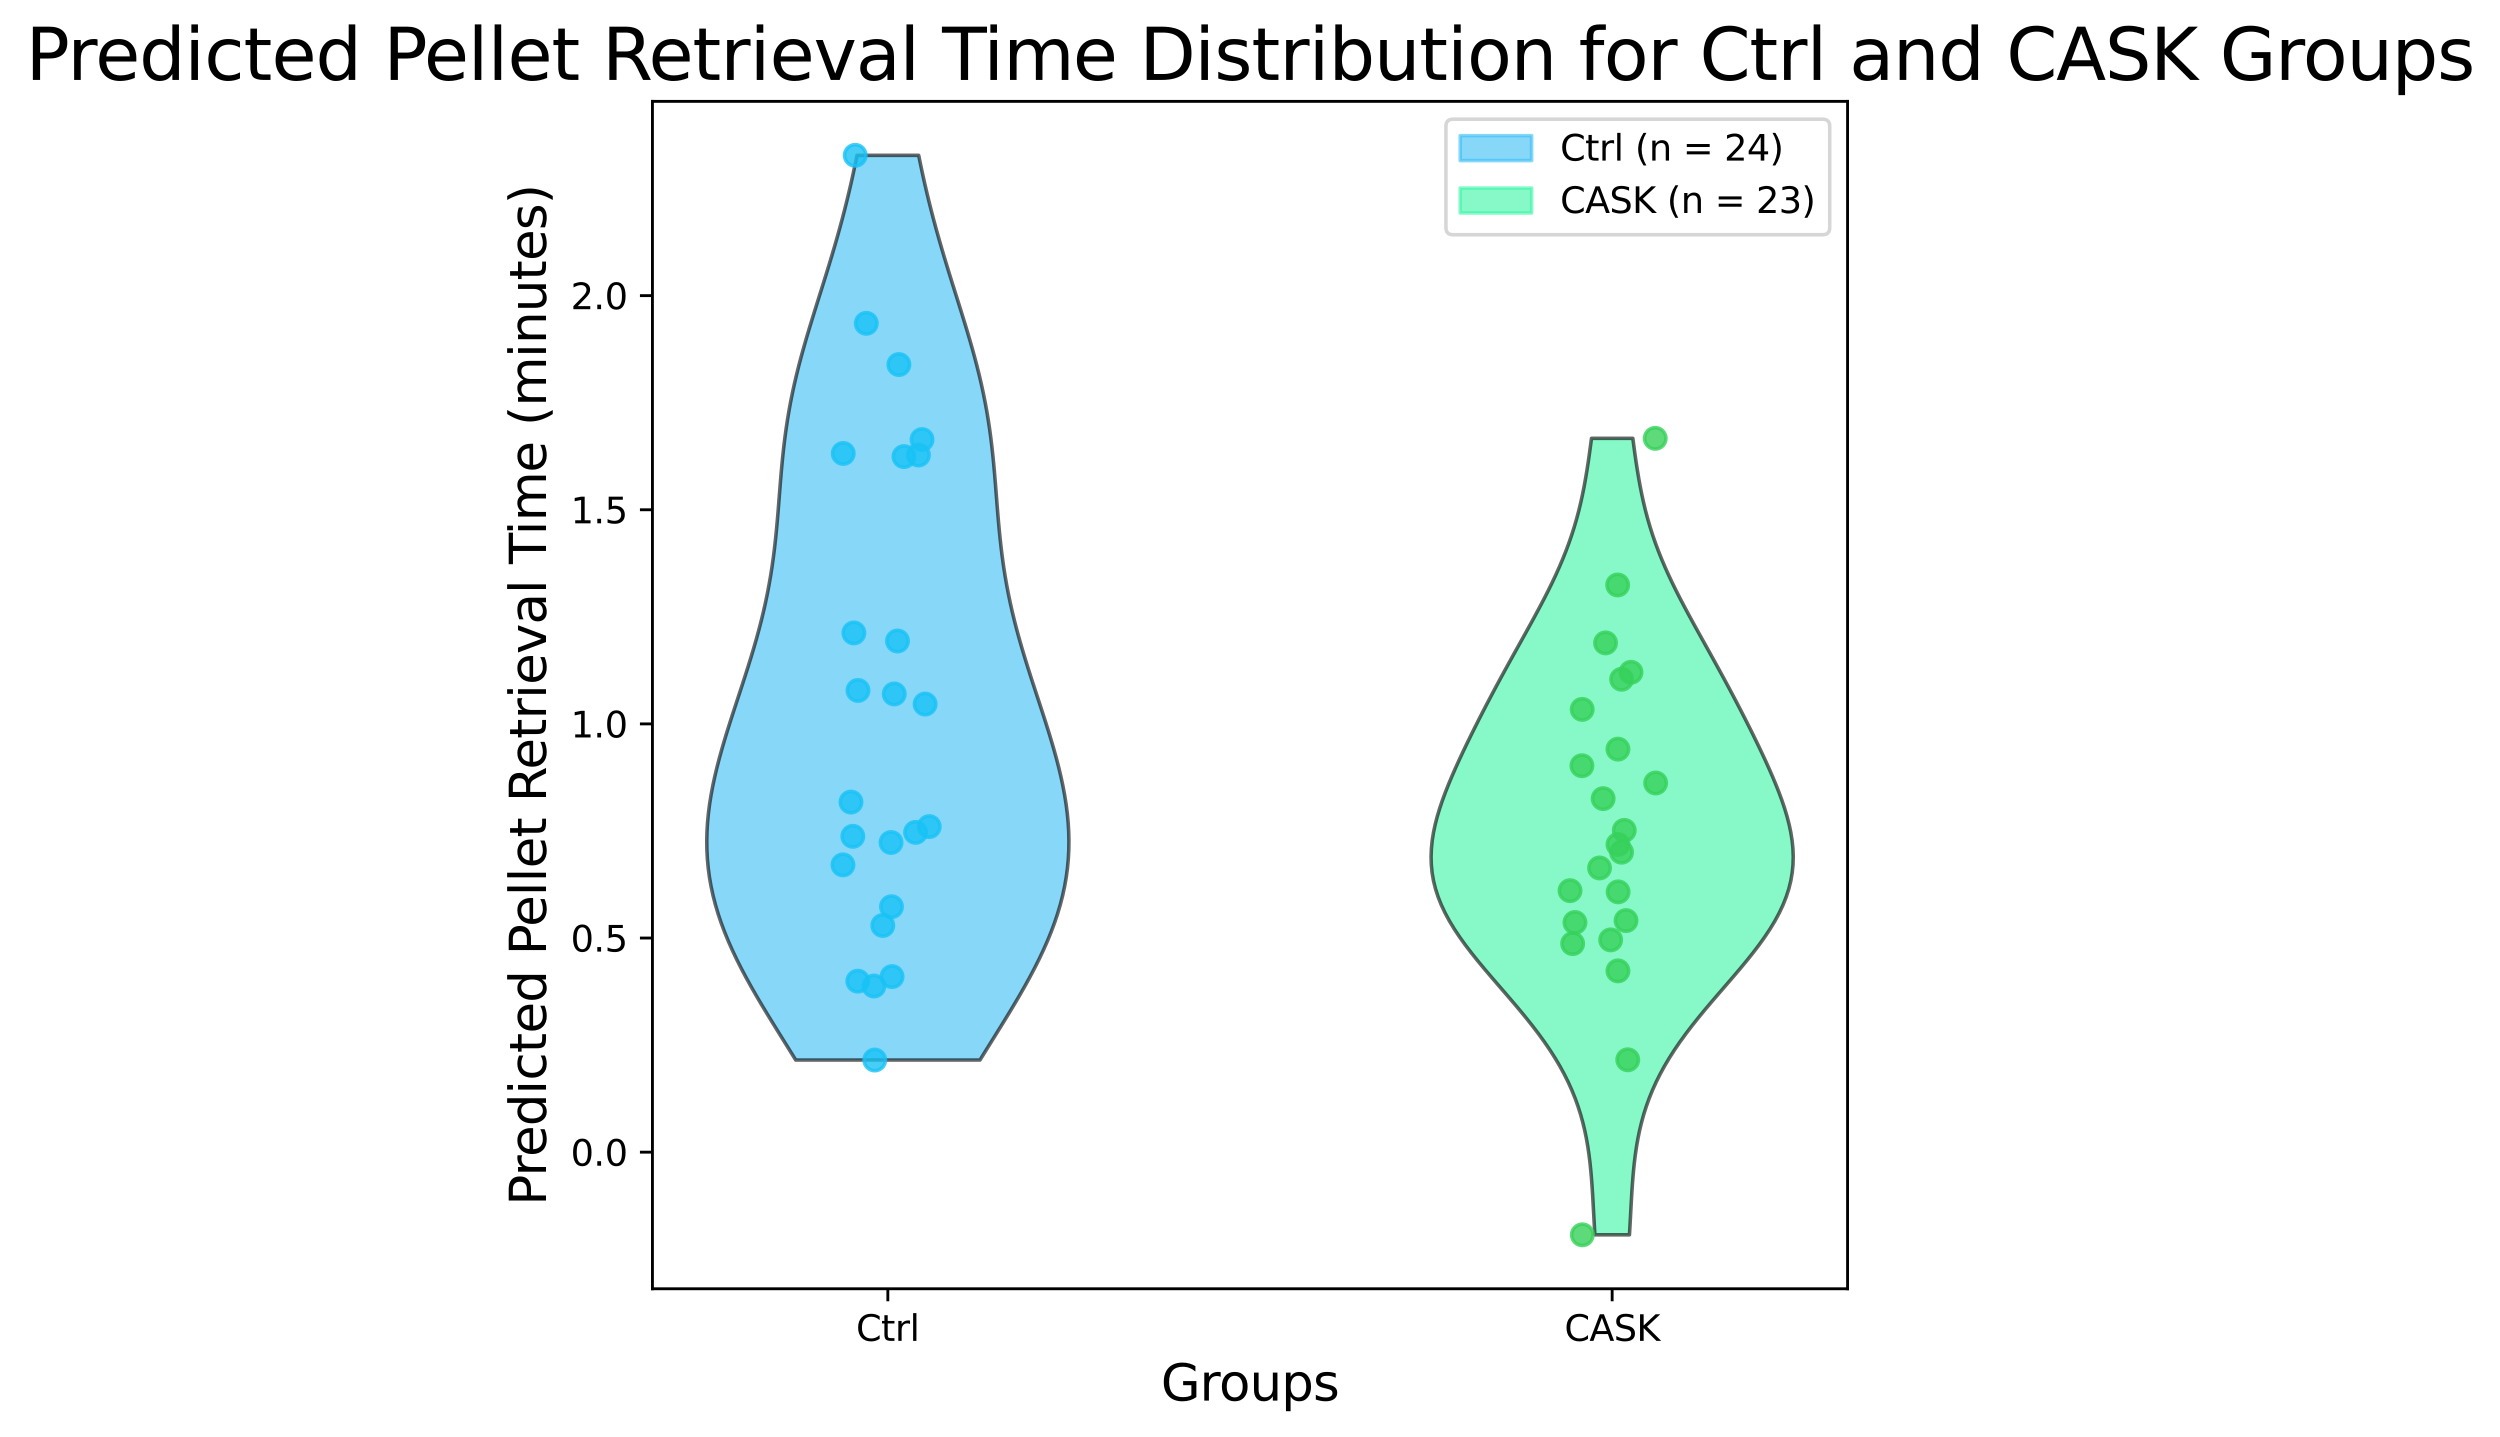 <?xml version="1.0" encoding="utf-8" standalone="no"?>
<!DOCTYPE svg PUBLIC "-//W3C//DTD SVG 1.1//EN"
  "http://www.w3.org/Graphics/SVG/1.1/DTD/svg11.dtd">
<svg xmlns:xlink="http://www.w3.org/1999/xlink" width="700.344pt" height="402.464pt" viewBox="0 0 700.344 402.464" xmlns="http://www.w3.org/2000/svg" version="1.1">
 <defs>
  <style type="text/css">*{stroke-linejoin: round; stroke-linecap: butt}</style>
 </defs>
 <g id="figure_1">
  <g id="patch_1">
   <path d="M 0 402.464 
L 700.344 402.464 
L 700.344 0 
L 0 0 
z
" style="fill: #ffffff"/>
  </g>
  <g id="axes_1">
   <g id="patch_2">
    <path d="M 182.772 361.037 
L 517.572 361.037 
L 517.572 28.397 
L 182.772 28.397 
z
" style="fill: #ffffff"/>
   </g>
   <g id="PolyCollection_1">
    <defs>
     <path id="mc01f20c883" d="M 274.524 -105.507 
L 222.91 -105.507 
L 221.324 -108.067 
L 219.729 -110.627 
L 218.134 -113.187 
L 216.547 -115.747 
L 214.976 -118.307 
L 213.432 -120.867 
L 211.921 -123.427 
L 210.454 -125.987 
L 209.037 -128.547 
L 207.68 -131.107 
L 206.39 -133.667 
L 205.174 -136.227 
L 204.038 -138.787 
L 202.989 -141.347 
L 202.032 -143.907 
L 201.171 -146.467 
L 200.409 -149.027 
L 199.75 -151.587 
L 199.195 -154.147 
L 198.745 -156.707 
L 198.401 -159.267 
L 198.162 -161.827 
L 198.026 -164.387 
L 197.99 -166.947 
L 198.052 -169.507 
L 198.208 -172.067 
L 198.453 -174.627 
L 198.783 -177.187 
L 199.192 -179.747 
L 199.674 -182.307 
L 200.222 -184.867 
L 200.831 -187.427 
L 201.494 -189.987 
L 202.203 -192.547 
L 202.951 -195.107 
L 203.733 -197.667 
L 204.539 -200.227 
L 205.365 -202.787 
L 206.201 -205.347 
L 207.042 -207.907 
L 207.881 -210.467 
L 208.712 -213.027 
L 209.528 -215.587 
L 210.323 -218.147 
L 211.093 -220.707 
L 211.833 -223.267 
L 212.537 -225.827 
L 213.203 -228.387 
L 213.828 -230.947 
L 214.408 -233.507 
L 214.944 -236.067 
L 215.434 -238.627 
L 215.88 -241.187 
L 216.281 -243.747 
L 216.641 -246.307 
L 216.964 -248.867 
L 217.251 -251.427 
L 217.51 -253.987 
L 217.745 -256.547 
L 217.962 -259.107 
L 218.167 -261.667 
L 218.368 -264.227 
L 218.571 -266.787 
L 218.782 -269.347 
L 219.01 -271.907 
L 219.259 -274.467 
L 219.535 -277.027 
L 219.844 -279.587 
L 220.189 -282.147 
L 220.574 -284.707 
L 221.001 -287.267 
L 221.471 -289.827 
L 221.986 -292.387 
L 222.544 -294.947 
L 223.145 -297.507 
L 223.784 -300.067 
L 224.461 -302.627 
L 225.17 -305.187 
L 225.908 -307.747 
L 226.669 -310.307 
L 227.449 -312.867 
L 228.242 -315.427 
L 229.044 -317.987 
L 229.849 -320.547 
L 230.652 -323.107 
L 231.45 -325.667 
L 232.237 -328.227 
L 233.01 -330.787 
L 233.767 -333.347 
L 234.504 -335.907 
L 235.219 -338.467 
L 235.912 -341.027 
L 236.58 -343.587 
L 237.223 -346.147 
L 237.842 -348.707 
L 238.436 -351.267 
L 239.005 -353.827 
L 239.551 -356.387 
L 240.075 -358.947 
L 257.36 -358.947 
L 257.36 -358.947 
L 257.883 -356.387 
L 258.43 -353.827 
L 258.999 -351.267 
L 259.593 -348.707 
L 260.211 -346.147 
L 260.855 -343.587 
L 261.523 -341.027 
L 262.215 -338.467 
L 262.931 -335.907 
L 263.668 -333.347 
L 264.424 -330.787 
L 265.198 -328.227 
L 265.985 -325.667 
L 266.782 -323.107 
L 267.586 -320.547 
L 268.391 -317.987 
L 269.193 -315.427 
L 269.986 -312.867 
L 270.766 -310.307 
L 271.527 -307.747 
L 272.265 -305.187 
L 272.974 -302.627 
L 273.65 -300.067 
L 274.29 -297.507 
L 274.89 -294.947 
L 275.448 -292.387 
L 275.963 -289.827 
L 276.434 -287.267 
L 276.861 -284.707 
L 277.246 -282.147 
L 277.591 -279.587 
L 277.9 -277.027 
L 278.176 -274.467 
L 278.425 -271.907 
L 278.652 -269.347 
L 278.864 -266.787 
L 279.067 -264.227 
L 279.268 -261.667 
L 279.473 -259.107 
L 279.69 -256.547 
L 279.925 -253.987 
L 280.183 -251.427 
L 280.471 -248.867 
L 280.793 -246.307 
L 281.153 -243.747 
L 281.555 -241.187 
L 282 -238.627 
L 282.491 -236.067 
L 283.026 -233.507 
L 283.607 -230.947 
L 284.232 -228.387 
L 284.897 -225.827 
L 285.602 -223.267 
L 286.341 -220.707 
L 287.111 -218.147 
L 287.907 -215.587 
L 288.723 -213.027 
L 289.553 -210.467 
L 290.392 -207.907 
L 291.234 -205.347 
L 292.07 -202.787 
L 292.895 -200.227 
L 293.702 -197.667 
L 294.483 -195.107 
L 295.232 -192.547 
L 295.941 -189.987 
L 296.604 -187.427 
L 297.212 -184.867 
L 297.761 -182.307 
L 298.243 -179.747 
L 298.652 -177.187 
L 298.981 -174.627 
L 299.227 -172.067 
L 299.383 -169.507 
L 299.445 -166.947 
L 299.409 -164.387 
L 299.273 -161.827 
L 299.033 -159.267 
L 298.689 -156.707 
L 298.24 -154.147 
L 297.685 -151.587 
L 297.026 -149.027 
L 296.264 -146.467 
L 295.403 -143.907 
L 294.445 -141.347 
L 293.396 -138.787 
L 292.261 -136.227 
L 291.044 -133.667 
L 289.754 -131.107 
L 288.397 -128.547 
L 286.981 -125.987 
L 285.513 -123.427 
L 284.003 -120.867 
L 282.458 -118.307 
L 280.888 -115.747 
L 279.301 -113.187 
L 277.706 -110.627 
L 276.111 -108.067 
L 274.524 -105.507 
z
" style="stroke: #000000; stroke-opacity: 0.6"/>
    </defs>
    <g clip-path="url(#p61cb5ca93b)">
     <use xlink:href="#mc01f20c883" x="0" y="402.464" style="fill: #38bcf5; fill-opacity: 0.6; stroke: #000000; stroke-opacity: 0.6"/>
    </g>
   </g>
   <g id="PolyCollection_2">
    <defs>
     <path id="m3a8eb87268" d="M 456.468 -56.547 
L 446.784 -56.547 
L 446.651 -58.801 
L 446.525 -61.055 
L 446.402 -63.309 
L 446.278 -65.562 
L 446.146 -67.816 
L 446 -70.07 
L 445.833 -72.324 
L 445.636 -74.577 
L 445.402 -76.831 
L 445.122 -79.085 
L 444.788 -81.338 
L 444.392 -83.592 
L 443.925 -85.846 
L 443.382 -88.1 
L 442.754 -90.353 
L 442.035 -92.607 
L 441.22 -94.861 
L 440.304 -97.114 
L 439.284 -99.368 
L 438.158 -101.622 
L 436.924 -103.876 
L 435.584 -106.129 
L 434.14 -108.383 
L 432.596 -110.637 
L 430.959 -112.891 
L 429.237 -115.144 
L 427.441 -117.398 
L 425.584 -119.652 
L 423.679 -121.905 
L 421.743 -124.159 
L 419.794 -126.413 
L 417.851 -128.667 
L 415.933 -130.92 
L 414.06 -133.174 
L 412.253 -135.428 
L 410.53 -137.681 
L 408.91 -139.935 
L 407.41 -142.189 
L 406.045 -144.443 
L 404.826 -146.696 
L 403.765 -148.95 
L 402.867 -151.204 
L 402.138 -153.457 
L 401.579 -155.711 
L 401.189 -157.965 
L 400.965 -160.219 
L 400.899 -162.472 
L 400.985 -164.726 
L 401.212 -166.98 
L 401.57 -169.234 
L 402.046 -171.487 
L 402.63 -173.741 
L 403.308 -175.995 
L 404.068 -178.248 
L 404.9 -180.502 
L 405.792 -182.756 
L 406.735 -185.01 
L 407.721 -187.263 
L 408.743 -189.517 
L 409.795 -191.771 
L 410.872 -194.024 
L 411.971 -196.278 
L 413.089 -198.532 
L 414.225 -200.786 
L 415.377 -203.039 
L 416.546 -205.293 
L 417.73 -207.547 
L 418.929 -209.8 
L 420.143 -212.054 
L 421.369 -214.308 
L 422.607 -216.562 
L 423.854 -218.815 
L 425.107 -221.069 
L 426.362 -223.323 
L 427.614 -225.577 
L 428.857 -227.83 
L 430.087 -230.084 
L 431.296 -232.338 
L 432.479 -234.591 
L 433.628 -236.845 
L 434.737 -239.099 
L 435.802 -241.353 
L 436.816 -243.606 
L 437.775 -245.86 
L 438.676 -248.114 
L 439.517 -250.367 
L 440.296 -252.621 
L 441.013 -254.875 
L 441.671 -257.129 
L 442.27 -259.382 
L 442.816 -261.636 
L 443.311 -263.89 
L 443.762 -266.144 
L 444.173 -268.397 
L 444.55 -270.651 
L 444.9 -272.905 
L 445.227 -275.158 
L 445.538 -277.412 
L 445.837 -279.666 
L 457.416 -279.666 
L 457.416 -279.666 
L 457.715 -277.412 
L 458.025 -275.158 
L 458.353 -272.905 
L 458.703 -270.651 
L 459.08 -268.397 
L 459.491 -266.144 
L 459.942 -263.89 
L 460.437 -261.636 
L 460.983 -259.382 
L 461.582 -257.129 
L 462.24 -254.875 
L 462.957 -252.621 
L 463.736 -250.367 
L 464.577 -248.114 
L 465.478 -245.86 
L 466.437 -243.606 
L 467.451 -241.353 
L 468.515 -239.099 
L 469.625 -236.845 
L 470.774 -234.591 
L 471.957 -232.338 
L 473.166 -230.084 
L 474.396 -227.83 
L 475.639 -225.577 
L 476.891 -223.323 
L 478.146 -221.069 
L 479.398 -218.815 
L 480.645 -216.562 
L 481.883 -214.308 
L 483.11 -212.054 
L 484.324 -209.8 
L 485.523 -207.547 
L 486.707 -205.293 
L 487.876 -203.039 
L 489.028 -200.786 
L 490.164 -198.532 
L 491.282 -196.278 
L 492.381 -194.024 
L 493.458 -191.771 
L 494.51 -189.517 
L 495.531 -187.263 
L 496.517 -185.01 
L 497.461 -182.756 
L 498.353 -180.502 
L 499.185 -178.248 
L 499.945 -175.995 
L 500.623 -173.741 
L 501.206 -171.487 
L 501.683 -169.234 
L 502.041 -166.98 
L 502.268 -164.726 
L 502.354 -162.472 
L 502.288 -160.219 
L 502.063 -157.965 
L 501.674 -155.711 
L 501.115 -153.457 
L 500.386 -151.204 
L 499.488 -148.95 
L 498.427 -146.696 
L 497.208 -144.443 
L 495.843 -142.189 
L 494.342 -139.935 
L 492.723 -137.681 
L 491 -135.428 
L 489.193 -133.174 
L 487.32 -130.92 
L 485.402 -128.667 
L 483.459 -126.413 
L 481.51 -124.159 
L 479.574 -121.905 
L 477.669 -119.652 
L 475.812 -117.398 
L 474.016 -115.144 
L 472.294 -112.891 
L 470.657 -110.637 
L 469.113 -108.383 
L 467.669 -106.129 
L 466.329 -103.876 
L 465.095 -101.622 
L 463.969 -99.368 
L 462.949 -97.114 
L 462.033 -94.861 
L 461.218 -92.607 
L 460.499 -90.353 
L 459.871 -88.1 
L 459.327 -85.846 
L 458.861 -83.592 
L 458.465 -81.338 
L 458.131 -79.085 
L 457.851 -76.831 
L 457.617 -74.577 
L 457.42 -72.324 
L 457.252 -70.07 
L 457.106 -67.816 
L 456.975 -65.562 
L 456.851 -63.309 
L 456.728 -61.055 
L 456.602 -58.801 
L 456.468 -56.547 
z
" style="stroke: #000000; stroke-opacity: 0.6"/>
    </defs>
    <g clip-path="url(#p61cb5ca93b)">
     <use xlink:href="#m3a8eb87268" x="0" y="402.464" style="fill: #38f5a6; fill-opacity: 0.6; stroke: #000000; stroke-opacity: 0.6"/>
    </g>
   </g>
   <g id="matplotlib.axis_1">
    <g id="xtick_1">
     <g id="line2d_1">
      <defs>
       <path id="mb6f0b334b6" d="M 0 0 
L 0 3.5 
" style="stroke: #000000; stroke-width: 0.8"/>
      </defs>
      <g>
       <use xlink:href="#mb6f0b334b6" x="248.717" y="361.037" style="stroke: #000000; stroke-width: 0.8"/>
      </g>
     </g>
     <g id="text_1">
      <!-- Ctrl -->
      <g transform="translate(239.821 375.635) scale(0.1 -0.1)">
       <defs>
        <path id="DejaVuSans-43" d="M 4122 4306 
L 4122 3641 
Q 3803 3938 3442 4084 
Q 3081 4231 2675 4231 
Q 1875 4231 1450 3742 
Q 1025 3253 1025 2328 
Q 1025 1406 1450 917 
Q 1875 428 2675 428 
Q 3081 428 3442 575 
Q 3803 722 4122 1019 
L 4122 359 
Q 3791 134 3420 21 
Q 3050 -91 2638 -91 
Q 1578 -91 968 557 
Q 359 1206 359 2328 
Q 359 3453 968 4101 
Q 1578 4750 2638 4750 
Q 3056 4750 3426 4639 
Q 3797 4528 4122 4306 
z
" transform="scale(0.016)"/>
        <path id="DejaVuSans-74" d="M 1172 4494 
L 1172 3500 
L 2356 3500 
L 2356 3053 
L 1172 3053 
L 1172 1153 
Q 1172 725 1289 603 
Q 1406 481 1766 481 
L 2356 481 
L 2356 0 
L 1766 0 
Q 1100 0 847 248 
Q 594 497 594 1153 
L 594 3053 
L 172 3053 
L 172 3500 
L 594 3500 
L 594 4494 
L 1172 4494 
z
" transform="scale(0.016)"/>
        <path id="DejaVuSans-72" d="M 2631 2963 
Q 2534 3019 2420 3045 
Q 2306 3072 2169 3072 
Q 1681 3072 1420 2755 
Q 1159 2438 1159 1844 
L 1159 0 
L 581 0 
L 581 3500 
L 1159 3500 
L 1159 2956 
Q 1341 3275 1631 3429 
Q 1922 3584 2338 3584 
Q 2397 3584 2469 3576 
Q 2541 3569 2628 3553 
L 2631 2963 
z
" transform="scale(0.016)"/>
        <path id="DejaVuSans-6c" d="M 603 4863 
L 1178 4863 
L 1178 0 
L 603 0 
L 603 4863 
z
" transform="scale(0.016)"/>
       </defs>
       <use xlink:href="#DejaVuSans-43"/>
       <use xlink:href="#DejaVuSans-74" x="69.824"/>
       <use xlink:href="#DejaVuSans-72" x="109.033"/>
       <use xlink:href="#DejaVuSans-6c" x="150.146"/>
      </g>
     </g>
    </g>
    <g id="xtick_2">
     <g id="line2d_2">
      <g>
       <use xlink:href="#mb6f0b334b6" x="451.626" y="361.037" style="stroke: #000000; stroke-width: 0.8"/>
      </g>
     </g>
     <g id="text_2">
      <!-- CASK -->
      <g transform="translate(438.262 375.635) scale(0.1 -0.1)">
       <defs>
        <path id="DejaVuSans-41" d="M 2188 4044 
L 1331 1722 
L 3047 1722 
L 2188 4044 
z
M 1831 4666 
L 2547 4666 
L 4325 0 
L 3669 0 
L 3244 1197 
L 1141 1197 
L 716 0 
L 50 0 
L 1831 4666 
z
" transform="scale(0.016)"/>
        <path id="DejaVuSans-53" d="M 3425 4513 
L 3425 3897 
Q 3066 4069 2747 4153 
Q 2428 4238 2131 4238 
Q 1616 4238 1336 4038 
Q 1056 3838 1056 3469 
Q 1056 3159 1242 3001 
Q 1428 2844 1947 2747 
L 2328 2669 
Q 3034 2534 3370 2195 
Q 3706 1856 3706 1288 
Q 3706 609 3251 259 
Q 2797 -91 1919 -91 
Q 1588 -91 1214 -16 
Q 841 59 441 206 
L 441 856 
Q 825 641 1194 531 
Q 1563 422 1919 422 
Q 2459 422 2753 634 
Q 3047 847 3047 1241 
Q 3047 1584 2836 1778 
Q 2625 1972 2144 2069 
L 1759 2144 
Q 1053 2284 737 2584 
Q 422 2884 422 3419 
Q 422 4038 858 4394 
Q 1294 4750 2059 4750 
Q 2388 4750 2728 4690 
Q 3069 4631 3425 4513 
z
" transform="scale(0.016)"/>
        <path id="DejaVuSans-4b" d="M 628 4666 
L 1259 4666 
L 1259 2694 
L 3353 4666 
L 4166 4666 
L 1850 2491 
L 4331 0 
L 3500 0 
L 1259 2247 
L 1259 0 
L 628 0 
L 628 4666 
z
" transform="scale(0.016)"/>
       </defs>
       <use xlink:href="#DejaVuSans-43"/>
       <use xlink:href="#DejaVuSans-41" x="69.824"/>
       <use xlink:href="#DejaVuSans-53" x="138.232"/>
       <use xlink:href="#DejaVuSans-4b" x="201.709"/>
      </g>
     </g>
    </g>
    <g id="text_3">
     <!-- Groups -->
     <g transform="translate(325.218 392.353) scale(0.14 -0.14)">
      <defs>
       <path id="DejaVuSans-47" d="M 3809 666 
L 3809 1919 
L 2778 1919 
L 2778 2438 
L 4434 2438 
L 4434 434 
Q 4069 175 3628 42 
Q 3188 -91 2688 -91 
Q 1594 -91 976 548 
Q 359 1188 359 2328 
Q 359 3472 976 4111 
Q 1594 4750 2688 4750 
Q 3144 4750 3555 4637 
Q 3966 4525 4313 4306 
L 4313 3634 
Q 3963 3931 3569 4081 
Q 3175 4231 2741 4231 
Q 1884 4231 1454 3753 
Q 1025 3275 1025 2328 
Q 1025 1384 1454 906 
Q 1884 428 2741 428 
Q 3075 428 3337 486 
Q 3600 544 3809 666 
z
" transform="scale(0.016)"/>
       <path id="DejaVuSans-6f" d="M 1959 3097 
Q 1497 3097 1228 2736 
Q 959 2375 959 1747 
Q 959 1119 1226 758 
Q 1494 397 1959 397 
Q 2419 397 2687 759 
Q 2956 1122 2956 1747 
Q 2956 2369 2687 2733 
Q 2419 3097 1959 3097 
z
M 1959 3584 
Q 2709 3584 3137 3096 
Q 3566 2609 3566 1747 
Q 3566 888 3137 398 
Q 2709 -91 1959 -91 
Q 1206 -91 779 398 
Q 353 888 353 1747 
Q 353 2609 779 3096 
Q 1206 3584 1959 3584 
z
" transform="scale(0.016)"/>
       <path id="DejaVuSans-75" d="M 544 1381 
L 544 3500 
L 1119 3500 
L 1119 1403 
Q 1119 906 1312 657 
Q 1506 409 1894 409 
Q 2359 409 2629 706 
Q 2900 1003 2900 1516 
L 2900 3500 
L 3475 3500 
L 3475 0 
L 2900 0 
L 2900 538 
Q 2691 219 2414 64 
Q 2138 -91 1772 -91 
Q 1169 -91 856 284 
Q 544 659 544 1381 
z
M 1991 3584 
L 1991 3584 
z
" transform="scale(0.016)"/>
       <path id="DejaVuSans-70" d="M 1159 525 
L 1159 -1331 
L 581 -1331 
L 581 3500 
L 1159 3500 
L 1159 2969 
Q 1341 3281 1617 3432 
Q 1894 3584 2278 3584 
Q 2916 3584 3314 3078 
Q 3713 2572 3713 1747 
Q 3713 922 3314 415 
Q 2916 -91 2278 -91 
Q 1894 -91 1617 61 
Q 1341 213 1159 525 
z
M 3116 1747 
Q 3116 2381 2855 2742 
Q 2594 3103 2138 3103 
Q 1681 3103 1420 2742 
Q 1159 2381 1159 1747 
Q 1159 1113 1420 752 
Q 1681 391 2138 391 
Q 2594 391 2855 752 
Q 3116 1113 3116 1747 
z
" transform="scale(0.016)"/>
       <path id="DejaVuSans-73" d="M 2834 3397 
L 2834 2853 
Q 2591 2978 2328 3040 
Q 2066 3103 1784 3103 
Q 1356 3103 1142 2972 
Q 928 2841 928 2578 
Q 928 2378 1081 2264 
Q 1234 2150 1697 2047 
L 1894 2003 
Q 2506 1872 2764 1633 
Q 3022 1394 3022 966 
Q 3022 478 2636 193 
Q 2250 -91 1575 -91 
Q 1294 -91 989 -36 
Q 684 19 347 128 
L 347 722 
Q 666 556 975 473 
Q 1284 391 1588 391 
Q 1994 391 2212 530 
Q 2431 669 2431 922 
Q 2431 1156 2273 1281 
Q 2116 1406 1581 1522 
L 1381 1569 
Q 847 1681 609 1914 
Q 372 2147 372 2553 
Q 372 3047 722 3315 
Q 1072 3584 1716 3584 
Q 2034 3584 2315 3537 
Q 2597 3491 2834 3397 
z
" transform="scale(0.016)"/>
      </defs>
      <use xlink:href="#DejaVuSans-47"/>
      <use xlink:href="#DejaVuSans-72" x="77.49"/>
      <use xlink:href="#DejaVuSans-6f" x="116.354"/>
      <use xlink:href="#DejaVuSans-75" x="177.535"/>
      <use xlink:href="#DejaVuSans-70" x="240.914"/>
      <use xlink:href="#DejaVuSans-73" x="304.391"/>
     </g>
    </g>
   </g>
   <g id="matplotlib.axis_2">
    <g id="ytick_1">
     <g id="line2d_3">
      <defs>
       <path id="mf8064df618" d="M 0 0 
L -3.5 0 
" style="stroke: #000000; stroke-width: 0.8"/>
      </defs>
      <g>
       <use xlink:href="#mf8064df618" x="182.772" y="322.766" style="stroke: #000000; stroke-width: 0.8"/>
      </g>
     </g>
     <g id="text_4">
      <!-- 0.0 -->
      <g transform="translate(159.869 326.565) scale(0.1 -0.1)">
       <defs>
        <path id="DejaVuSans-30" d="M 2034 4250 
Q 1547 4250 1301 3770 
Q 1056 3291 1056 2328 
Q 1056 1369 1301 889 
Q 1547 409 2034 409 
Q 2525 409 2770 889 
Q 3016 1369 3016 2328 
Q 3016 3291 2770 3770 
Q 2525 4250 2034 4250 
z
M 2034 4750 
Q 2819 4750 3233 4129 
Q 3647 3509 3647 2328 
Q 3647 1150 3233 529 
Q 2819 -91 2034 -91 
Q 1250 -91 836 529 
Q 422 1150 422 2328 
Q 422 3509 836 4129 
Q 1250 4750 2034 4750 
z
" transform="scale(0.016)"/>
        <path id="DejaVuSans-2e" d="M 684 794 
L 1344 794 
L 1344 0 
L 684 0 
L 684 794 
z
" transform="scale(0.016)"/>
       </defs>
       <use xlink:href="#DejaVuSans-30"/>
       <use xlink:href="#DejaVuSans-2e" x="63.623"/>
       <use xlink:href="#DejaVuSans-30" x="95.41"/>
      </g>
     </g>
    </g>
    <g id="ytick_2">
     <g id="line2d_4">
      <g>
       <use xlink:href="#mf8064df618" x="182.772" y="262.778" style="stroke: #000000; stroke-width: 0.8"/>
      </g>
     </g>
     <g id="text_5">
      <!-- 0.5 -->
      <g transform="translate(159.869 266.577) scale(0.1 -0.1)">
       <defs>
        <path id="DejaVuSans-35" d="M 691 4666 
L 3169 4666 
L 3169 4134 
L 1269 4134 
L 1269 2991 
Q 1406 3038 1543 3061 
Q 1681 3084 1819 3084 
Q 2600 3084 3056 2656 
Q 3513 2228 3513 1497 
Q 3513 744 3044 326 
Q 2575 -91 1722 -91 
Q 1428 -91 1123 -41 
Q 819 9 494 109 
L 494 744 
Q 775 591 1075 516 
Q 1375 441 1709 441 
Q 2250 441 2565 725 
Q 2881 1009 2881 1497 
Q 2881 1984 2565 2268 
Q 2250 2553 1709 2553 
Q 1456 2553 1204 2497 
Q 953 2441 691 2322 
L 691 4666 
z
" transform="scale(0.016)"/>
       </defs>
       <use xlink:href="#DejaVuSans-30"/>
       <use xlink:href="#DejaVuSans-2e" x="63.623"/>
       <use xlink:href="#DejaVuSans-35" x="95.41"/>
      </g>
     </g>
    </g>
    <g id="ytick_3">
     <g id="line2d_5">
      <g>
       <use xlink:href="#mf8064df618" x="182.772" y="202.79" style="stroke: #000000; stroke-width: 0.8"/>
      </g>
     </g>
     <g id="text_6">
      <!-- 1.0 -->
      <g transform="translate(159.869 206.589) scale(0.1 -0.1)">
       <defs>
        <path id="DejaVuSans-31" d="M 794 531 
L 1825 531 
L 1825 4091 
L 703 3866 
L 703 4441 
L 1819 4666 
L 2450 4666 
L 2450 531 
L 3481 531 
L 3481 0 
L 794 0 
L 794 531 
z
" transform="scale(0.016)"/>
       </defs>
       <use xlink:href="#DejaVuSans-31"/>
       <use xlink:href="#DejaVuSans-2e" x="63.623"/>
       <use xlink:href="#DejaVuSans-30" x="95.41"/>
      </g>
     </g>
    </g>
    <g id="ytick_4">
     <g id="line2d_6">
      <g>
       <use xlink:href="#mf8064df618" x="182.772" y="142.801" style="stroke: #000000; stroke-width: 0.8"/>
      </g>
     </g>
     <g id="text_7">
      <!-- 1.5 -->
      <g transform="translate(159.869 146.601) scale(0.1 -0.1)">
       <use xlink:href="#DejaVuSans-31"/>
       <use xlink:href="#DejaVuSans-2e" x="63.623"/>
       <use xlink:href="#DejaVuSans-35" x="95.41"/>
      </g>
     </g>
    </g>
    <g id="ytick_5">
     <g id="line2d_7">
      <g>
       <use xlink:href="#mf8064df618" x="182.772" y="82.813" style="stroke: #000000; stroke-width: 0.8"/>
      </g>
     </g>
     <g id="text_8">
      <!-- 2.0 -->
      <g transform="translate(159.869 86.612) scale(0.1 -0.1)">
       <defs>
        <path id="DejaVuSans-32" d="M 1228 531 
L 3431 531 
L 3431 0 
L 469 0 
L 469 531 
Q 828 903 1448 1529 
Q 2069 2156 2228 2338 
Q 2531 2678 2651 2914 
Q 2772 3150 2772 3378 
Q 2772 3750 2511 3984 
Q 2250 4219 1831 4219 
Q 1534 4219 1204 4116 
Q 875 4013 500 3803 
L 500 4441 
Q 881 4594 1212 4672 
Q 1544 4750 1819 4750 
Q 2544 4750 2975 4387 
Q 3406 4025 3406 3419 
Q 3406 3131 3298 2873 
Q 3191 2616 2906 2266 
Q 2828 2175 2409 1742 
Q 1991 1309 1228 531 
z
" transform="scale(0.016)"/>
       </defs>
       <use xlink:href="#DejaVuSans-32"/>
       <use xlink:href="#DejaVuSans-2e" x="63.623"/>
       <use xlink:href="#DejaVuSans-30" x="95.41"/>
      </g>
     </g>
    </g>
    <g id="text_9">
     <!-- Predicted Pellet Retrieval Time (minutes) -->
     <g transform="translate(152.957 337.719) rotate(-90) scale(0.14 -0.14)">
      <defs>
       <path id="DejaVuSans-50" d="M 1259 4147 
L 1259 2394 
L 2053 2394 
Q 2494 2394 2734 2622 
Q 2975 2850 2975 3272 
Q 2975 3691 2734 3919 
Q 2494 4147 2053 4147 
L 1259 4147 
z
M 628 4666 
L 2053 4666 
Q 2838 4666 3239 4311 
Q 3641 3956 3641 3272 
Q 3641 2581 3239 2228 
Q 2838 1875 2053 1875 
L 1259 1875 
L 1259 0 
L 628 0 
L 628 4666 
z
" transform="scale(0.016)"/>
       <path id="DejaVuSans-65" d="M 3597 1894 
L 3597 1613 
L 953 1613 
Q 991 1019 1311 708 
Q 1631 397 2203 397 
Q 2534 397 2845 478 
Q 3156 559 3463 722 
L 3463 178 
Q 3153 47 2828 -22 
Q 2503 -91 2169 -91 
Q 1331 -91 842 396 
Q 353 884 353 1716 
Q 353 2575 817 3079 
Q 1281 3584 2069 3584 
Q 2775 3584 3186 3129 
Q 3597 2675 3597 1894 
z
M 3022 2063 
Q 3016 2534 2758 2815 
Q 2500 3097 2075 3097 
Q 1594 3097 1305 2825 
Q 1016 2553 972 2059 
L 3022 2063 
z
" transform="scale(0.016)"/>
       <path id="DejaVuSans-64" d="M 2906 2969 
L 2906 4863 
L 3481 4863 
L 3481 0 
L 2906 0 
L 2906 525 
Q 2725 213 2448 61 
Q 2172 -91 1784 -91 
Q 1150 -91 751 415 
Q 353 922 353 1747 
Q 353 2572 751 3078 
Q 1150 3584 1784 3584 
Q 2172 3584 2448 3432 
Q 2725 3281 2906 2969 
z
M 947 1747 
Q 947 1113 1208 752 
Q 1469 391 1925 391 
Q 2381 391 2643 752 
Q 2906 1113 2906 1747 
Q 2906 2381 2643 2742 
Q 2381 3103 1925 3103 
Q 1469 3103 1208 2742 
Q 947 2381 947 1747 
z
" transform="scale(0.016)"/>
       <path id="DejaVuSans-69" d="M 603 3500 
L 1178 3500 
L 1178 0 
L 603 0 
L 603 3500 
z
M 603 4863 
L 1178 4863 
L 1178 4134 
L 603 4134 
L 603 4863 
z
" transform="scale(0.016)"/>
       <path id="DejaVuSans-63" d="M 3122 3366 
L 3122 2828 
Q 2878 2963 2633 3030 
Q 2388 3097 2138 3097 
Q 1578 3097 1268 2742 
Q 959 2388 959 1747 
Q 959 1106 1268 751 
Q 1578 397 2138 397 
Q 2388 397 2633 464 
Q 2878 531 3122 666 
L 3122 134 
Q 2881 22 2623 -34 
Q 2366 -91 2075 -91 
Q 1284 -91 818 406 
Q 353 903 353 1747 
Q 353 2603 823 3093 
Q 1294 3584 2113 3584 
Q 2378 3584 2631 3529 
Q 2884 3475 3122 3366 
z
" transform="scale(0.016)"/>
       <path id="DejaVuSans-20" transform="scale(0.016)"/>
       <path id="DejaVuSans-52" d="M 2841 2188 
Q 3044 2119 3236 1894 
Q 3428 1669 3622 1275 
L 4263 0 
L 3584 0 
L 2988 1197 
Q 2756 1666 2539 1819 
Q 2322 1972 1947 1972 
L 1259 1972 
L 1259 0 
L 628 0 
L 628 4666 
L 2053 4666 
Q 2853 4666 3247 4331 
Q 3641 3997 3641 3322 
Q 3641 2881 3436 2590 
Q 3231 2300 2841 2188 
z
M 1259 4147 
L 1259 2491 
L 2053 2491 
Q 2509 2491 2742 2702 
Q 2975 2913 2975 3322 
Q 2975 3731 2742 3939 
Q 2509 4147 2053 4147 
L 1259 4147 
z
" transform="scale(0.016)"/>
       <path id="DejaVuSans-76" d="M 191 3500 
L 800 3500 
L 1894 563 
L 2988 3500 
L 3597 3500 
L 2284 0 
L 1503 0 
L 191 3500 
z
" transform="scale(0.016)"/>
       <path id="DejaVuSans-61" d="M 2194 1759 
Q 1497 1759 1228 1600 
Q 959 1441 959 1056 
Q 959 750 1161 570 
Q 1363 391 1709 391 
Q 2188 391 2477 730 
Q 2766 1069 2766 1631 
L 2766 1759 
L 2194 1759 
z
M 3341 1997 
L 3341 0 
L 2766 0 
L 2766 531 
Q 2569 213 2275 61 
Q 1981 -91 1556 -91 
Q 1019 -91 701 211 
Q 384 513 384 1019 
Q 384 1609 779 1909 
Q 1175 2209 1959 2209 
L 2766 2209 
L 2766 2266 
Q 2766 2663 2505 2880 
Q 2244 3097 1772 3097 
Q 1472 3097 1187 3025 
Q 903 2953 641 2809 
L 641 3341 
Q 956 3463 1253 3523 
Q 1550 3584 1831 3584 
Q 2591 3584 2966 3190 
Q 3341 2797 3341 1997 
z
" transform="scale(0.016)"/>
       <path id="DejaVuSans-54" d="M -19 4666 
L 3928 4666 
L 3928 4134 
L 2272 4134 
L 2272 0 
L 1638 0 
L 1638 4134 
L -19 4134 
L -19 4666 
z
" transform="scale(0.016)"/>
       <path id="DejaVuSans-6d" d="M 3328 2828 
Q 3544 3216 3844 3400 
Q 4144 3584 4550 3584 
Q 5097 3584 5394 3201 
Q 5691 2819 5691 2113 
L 5691 0 
L 5113 0 
L 5113 2094 
Q 5113 2597 4934 2840 
Q 4756 3084 4391 3084 
Q 3944 3084 3684 2787 
Q 3425 2491 3425 1978 
L 3425 0 
L 2847 0 
L 2847 2094 
Q 2847 2600 2669 2842 
Q 2491 3084 2119 3084 
Q 1678 3084 1418 2786 
Q 1159 2488 1159 1978 
L 1159 0 
L 581 0 
L 581 3500 
L 1159 3500 
L 1159 2956 
Q 1356 3278 1631 3431 
Q 1906 3584 2284 3584 
Q 2666 3584 2933 3390 
Q 3200 3197 3328 2828 
z
" transform="scale(0.016)"/>
       <path id="DejaVuSans-28" d="M 1984 4856 
Q 1566 4138 1362 3434 
Q 1159 2731 1159 2009 
Q 1159 1288 1364 580 
Q 1569 -128 1984 -844 
L 1484 -844 
Q 1016 -109 783 600 
Q 550 1309 550 2009 
Q 550 2706 781 3412 
Q 1013 4119 1484 4856 
L 1984 4856 
z
" transform="scale(0.016)"/>
       <path id="DejaVuSans-6e" d="M 3513 2113 
L 3513 0 
L 2938 0 
L 2938 2094 
Q 2938 2591 2744 2837 
Q 2550 3084 2163 3084 
Q 1697 3084 1428 2787 
Q 1159 2491 1159 1978 
L 1159 0 
L 581 0 
L 581 3500 
L 1159 3500 
L 1159 2956 
Q 1366 3272 1645 3428 
Q 1925 3584 2291 3584 
Q 2894 3584 3203 3211 
Q 3513 2838 3513 2113 
z
" transform="scale(0.016)"/>
       <path id="DejaVuSans-29" d="M 513 4856 
L 1013 4856 
Q 1481 4119 1714 3412 
Q 1947 2706 1947 2009 
Q 1947 1309 1714 600 
Q 1481 -109 1013 -844 
L 513 -844 
Q 928 -128 1133 580 
Q 1338 1288 1338 2009 
Q 1338 2731 1133 3434 
Q 928 4138 513 4856 
z
" transform="scale(0.016)"/>
      </defs>
      <use xlink:href="#DejaVuSans-50"/>
      <use xlink:href="#DejaVuSans-72" x="58.553"/>
      <use xlink:href="#DejaVuSans-65" x="97.416"/>
      <use xlink:href="#DejaVuSans-64" x="158.939"/>
      <use xlink:href="#DejaVuSans-69" x="222.416"/>
      <use xlink:href="#DejaVuSans-63" x="250.199"/>
      <use xlink:href="#DejaVuSans-74" x="305.18"/>
      <use xlink:href="#DejaVuSans-65" x="344.389"/>
      <use xlink:href="#DejaVuSans-64" x="405.912"/>
      <use xlink:href="#DejaVuSans-20" x="469.389"/>
      <use xlink:href="#DejaVuSans-50" x="501.176"/>
      <use xlink:href="#DejaVuSans-65" x="557.854"/>
      <use xlink:href="#DejaVuSans-6c" x="619.377"/>
      <use xlink:href="#DejaVuSans-6c" x="647.16"/>
      <use xlink:href="#DejaVuSans-65" x="674.943"/>
      <use xlink:href="#DejaVuSans-74" x="736.467"/>
      <use xlink:href="#DejaVuSans-20" x="775.676"/>
      <use xlink:href="#DejaVuSans-52" x="807.463"/>
      <use xlink:href="#DejaVuSans-65" x="872.445"/>
      <use xlink:href="#DejaVuSans-74" x="933.969"/>
      <use xlink:href="#DejaVuSans-72" x="973.178"/>
      <use xlink:href="#DejaVuSans-69" x="1014.291"/>
      <use xlink:href="#DejaVuSans-65" x="1042.074"/>
      <use xlink:href="#DejaVuSans-76" x="1103.598"/>
      <use xlink:href="#DejaVuSans-61" x="1162.777"/>
      <use xlink:href="#DejaVuSans-6c" x="1224.057"/>
      <use xlink:href="#DejaVuSans-20" x="1251.84"/>
      <use xlink:href="#DejaVuSans-54" x="1283.627"/>
      <use xlink:href="#DejaVuSans-69" x="1341.586"/>
      <use xlink:href="#DejaVuSans-6d" x="1369.369"/>
      <use xlink:href="#DejaVuSans-65" x="1466.781"/>
      <use xlink:href="#DejaVuSans-20" x="1528.305"/>
      <use xlink:href="#DejaVuSans-28" x="1560.092"/>
      <use xlink:href="#DejaVuSans-6d" x="1599.105"/>
      <use xlink:href="#DejaVuSans-69" x="1696.518"/>
      <use xlink:href="#DejaVuSans-6e" x="1724.301"/>
      <use xlink:href="#DejaVuSans-75" x="1787.68"/>
      <use xlink:href="#DejaVuSans-74" x="1851.059"/>
      <use xlink:href="#DejaVuSans-65" x="1890.268"/>
      <use xlink:href="#DejaVuSans-73" x="1951.791"/>
      <use xlink:href="#DejaVuSans-29" x="2003.891"/>
     </g>
    </g>
   </g>
   <g id="patch_3">
    <path d="M 182.772 361.037 
L 182.772 28.397 
" style="fill: none; stroke: #000000; stroke-width: 0.8; stroke-linejoin: miter; stroke-linecap: square"/>
   </g>
   <g id="patch_4">
    <path d="M 517.572 361.037 
L 517.572 28.397 
" style="fill: none; stroke: #000000; stroke-width: 0.8; stroke-linejoin: miter; stroke-linecap: square"/>
   </g>
   <g id="patch_5">
    <path d="M 182.772 361.037 
L 517.572 361.037 
" style="fill: none; stroke: #000000; stroke-width: 0.8; stroke-linejoin: miter; stroke-linecap: square"/>
   </g>
   <g id="patch_6">
    <path d="M 182.772 28.397 
L 517.572 28.397 
" style="fill: none; stroke: #000000; stroke-width: 0.8; stroke-linejoin: miter; stroke-linecap: square"/>
   </g>
   <g id="PathCollection_1">
    <defs>
     <path id="m555aa70072" d="M 0 3 
C 0.796 3 1.559 2.684 2.121 2.121 
C 2.684 1.559 3 0.796 3 0 
C 3 -0.796 2.684 -1.559 2.121 -2.121 
C 1.559 -2.684 0.796 -3 0 -3 
C -0.796 -3 -1.559 -2.684 -2.121 -2.121 
C -2.684 -1.559 -3 -0.796 -3 0 
C -3 0.796 -2.684 1.559 -2.121 2.121 
C -1.559 2.684 -0.796 3 0 3 
z
" style="stroke: #18c1f5; stroke-opacity: 0.8"/>
    </defs>
    <g clip-path="url(#p61cb5ca93b)">
     <use xlink:href="#m555aa70072" x="238.905" y="234.287" style="fill: #18c1f5; fill-opacity: 0.8; stroke: #18c1f5; stroke-opacity: 0.8"/>
     <use xlink:href="#m555aa70072" x="253.234" y="127.904" style="fill: #18c1f5; fill-opacity: 0.8; stroke: #18c1f5; stroke-opacity: 0.8"/>
     <use xlink:href="#m555aa70072" x="247.307" y="259.259" style="fill: #18c1f5; fill-opacity: 0.8; stroke: #18c1f5; stroke-opacity: 0.8"/>
     <use xlink:href="#m555aa70072" x="238.391" y="224.691" style="fill: #18c1f5; fill-opacity: 0.8; stroke: #18c1f5; stroke-opacity: 0.8"/>
     <use xlink:href="#m555aa70072" x="239.202" y="177.307" style="fill: #18c1f5; fill-opacity: 0.8; stroke: #18c1f5; stroke-opacity: 0.8"/>
     <use xlink:href="#m555aa70072" x="245.048" y="296.958" style="fill: #18c1f5; fill-opacity: 0.8; stroke: #18c1f5; stroke-opacity: 0.8"/>
     <use xlink:href="#m555aa70072" x="236.145" y="242.283" style="fill: #18c1f5; fill-opacity: 0.8; stroke: #18c1f5; stroke-opacity: 0.8"/>
     <use xlink:href="#m555aa70072" x="251.814" y="102.122" style="fill: #18c1f5; fill-opacity: 0.8; stroke: #18c1f5; stroke-opacity: 0.8"/>
     <use xlink:href="#m555aa70072" x="239.578" y="43.517" style="fill: #18c1f5; fill-opacity: 0.8; stroke: #18c1f5; stroke-opacity: 0.8"/>
     <use xlink:href="#m555aa70072" x="251.42" y="179.568" style="fill: #18c1f5; fill-opacity: 0.8; stroke: #18c1f5; stroke-opacity: 0.8"/>
     <use xlink:href="#m555aa70072" x="249.616" y="236.016" style="fill: #18c1f5; fill-opacity: 0.8; stroke: #18c1f5; stroke-opacity: 0.8"/>
     <use xlink:href="#m555aa70072" x="240.307" y="274.859" style="fill: #18c1f5; fill-opacity: 0.8; stroke: #18c1f5; stroke-opacity: 0.8"/>
     <use xlink:href="#m555aa70072" x="249.896" y="273.583" style="fill: #18c1f5; fill-opacity: 0.8; stroke: #18c1f5; stroke-opacity: 0.8"/>
     <use xlink:href="#m555aa70072" x="257.297" y="127.465" style="fill: #18c1f5; fill-opacity: 0.8; stroke: #18c1f5; stroke-opacity: 0.8"/>
     <use xlink:href="#m555aa70072" x="260.317" y="231.561" style="fill: #18c1f5; fill-opacity: 0.8; stroke: #18c1f5; stroke-opacity: 0.8"/>
     <use xlink:href="#m555aa70072" x="236.224" y="127.031" style="fill: #18c1f5; fill-opacity: 0.8; stroke: #18c1f5; stroke-opacity: 0.8"/>
     <use xlink:href="#m555aa70072" x="258.296" y="123.138" style="fill: #18c1f5; fill-opacity: 0.8; stroke: #18c1f5; stroke-opacity: 0.8"/>
     <use xlink:href="#m555aa70072" x="242.679" y="90.576" style="fill: #18c1f5; fill-opacity: 0.8; stroke: #18c1f5; stroke-opacity: 0.8"/>
     <use xlink:href="#m555aa70072" x="250.508" y="194.393" style="fill: #18c1f5; fill-opacity: 0.8; stroke: #18c1f5; stroke-opacity: 0.8"/>
     <use xlink:href="#m555aa70072" x="256.492" y="233.179" style="fill: #18c1f5; fill-opacity: 0.8; stroke: #18c1f5; stroke-opacity: 0.8"/>
     <use xlink:href="#m555aa70072" x="259.161" y="197.232" style="fill: #18c1f5; fill-opacity: 0.8; stroke: #18c1f5; stroke-opacity: 0.8"/>
     <use xlink:href="#m555aa70072" x="244.819" y="276.222" style="fill: #18c1f5; fill-opacity: 0.8; stroke: #18c1f5; stroke-opacity: 0.8"/>
     <use xlink:href="#m555aa70072" x="249.74" y="254.003" style="fill: #18c1f5; fill-opacity: 0.8; stroke: #18c1f5; stroke-opacity: 0.8"/>
     <use xlink:href="#m555aa70072" x="240.354" y="193.421" style="fill: #18c1f5; fill-opacity: 0.8; stroke: #18c1f5; stroke-opacity: 0.8"/>
    </g>
   </g>
   <g id="PathCollection_2">
    <defs>
     <path id="m721aaa08ae" d="M 0 3 
C 0.796 3 1.559 2.684 2.121 2.121 
C 2.684 1.559 3 0.796 3 0 
C 3 -0.796 2.684 -1.559 2.121 -2.121 
C 1.559 -2.684 0.796 -3 0 -3 
C -0.796 -3 -1.559 -2.684 -2.121 -2.121 
C -2.684 -1.559 -3 -0.796 -3 0 
C -3 0.796 -2.684 1.559 -2.121 2.121 
C -1.559 2.684 -0.796 3 0 3 
z
" style="stroke: #36d15a; stroke-opacity: 0.8"/>
    </defs>
    <g clip-path="url(#p61cb5ca93b)">
     <use xlink:href="#m721aaa08ae" x="454.268" y="190.285" style="fill: #36d15a; fill-opacity: 0.8; stroke: #36d15a; stroke-opacity: 0.8"/>
     <use xlink:href="#m721aaa08ae" x="454.259" y="238.733" style="fill: #36d15a; fill-opacity: 0.8; stroke: #36d15a; stroke-opacity: 0.8"/>
     <use xlink:href="#m721aaa08ae" x="453.169" y="163.872" style="fill: #36d15a; fill-opacity: 0.8; stroke: #36d15a; stroke-opacity: 0.8"/>
     <use xlink:href="#m721aaa08ae" x="448.092" y="243.149" style="fill: #36d15a; fill-opacity: 0.8; stroke: #36d15a; stroke-opacity: 0.8"/>
     <use xlink:href="#m721aaa08ae" x="463.691" y="122.799" style="fill: #36d15a; fill-opacity: 0.8; stroke: #36d15a; stroke-opacity: 0.8"/>
     <use xlink:href="#m721aaa08ae" x="453.297" y="249.842" style="fill: #36d15a; fill-opacity: 0.8; stroke: #36d15a; stroke-opacity: 0.8"/>
     <use xlink:href="#m721aaa08ae" x="440.56" y="264.346" style="fill: #36d15a; fill-opacity: 0.8; stroke: #36d15a; stroke-opacity: 0.8"/>
     <use xlink:href="#m721aaa08ae" x="453.263" y="236.568" style="fill: #36d15a; fill-opacity: 0.8; stroke: #36d15a; stroke-opacity: 0.8"/>
     <use xlink:href="#m721aaa08ae" x="451.206" y="263.3" style="fill: #36d15a; fill-opacity: 0.8; stroke: #36d15a; stroke-opacity: 0.8"/>
     <use xlink:href="#m721aaa08ae" x="455.996" y="296.885" style="fill: #36d15a; fill-opacity: 0.8; stroke: #36d15a; stroke-opacity: 0.8"/>
     <use xlink:href="#m721aaa08ae" x="455.024" y="232.619" style="fill: #36d15a; fill-opacity: 0.8; stroke: #36d15a; stroke-opacity: 0.8"/>
     <use xlink:href="#m721aaa08ae" x="463.812" y="219.346" style="fill: #36d15a; fill-opacity: 0.8; stroke: #36d15a; stroke-opacity: 0.8"/>
     <use xlink:href="#m721aaa08ae" x="455.513" y="257.887" style="fill: #36d15a; fill-opacity: 0.8; stroke: #36d15a; stroke-opacity: 0.8"/>
     <use xlink:href="#m721aaa08ae" x="453.247" y="271.978" style="fill: #36d15a; fill-opacity: 0.8; stroke: #36d15a; stroke-opacity: 0.8"/>
     <use xlink:href="#m721aaa08ae" x="449.774" y="180.098" style="fill: #36d15a; fill-opacity: 0.8; stroke: #36d15a; stroke-opacity: 0.8"/>
     <use xlink:href="#m721aaa08ae" x="449.103" y="223.725" style="fill: #36d15a; fill-opacity: 0.8; stroke: #36d15a; stroke-opacity: 0.8"/>
     <use xlink:href="#m721aaa08ae" x="453.247" y="209.862" style="fill: #36d15a; fill-opacity: 0.8; stroke: #36d15a; stroke-opacity: 0.8"/>
     <use xlink:href="#m721aaa08ae" x="443.154" y="214.508" style="fill: #36d15a; fill-opacity: 0.8; stroke: #36d15a; stroke-opacity: 0.8"/>
     <use xlink:href="#m721aaa08ae" x="443.23" y="198.725" style="fill: #36d15a; fill-opacity: 0.8; stroke: #36d15a; stroke-opacity: 0.8"/>
     <use xlink:href="#m721aaa08ae" x="439.826" y="249.506" style="fill: #36d15a; fill-opacity: 0.8; stroke: #36d15a; stroke-opacity: 0.8"/>
     <use xlink:href="#m721aaa08ae" x="441.206" y="258.423" style="fill: #36d15a; fill-opacity: 0.8; stroke: #36d15a; stroke-opacity: 0.8"/>
     <use xlink:href="#m721aaa08ae" x="456.904" y="188.332" style="fill: #36d15a; fill-opacity: 0.8; stroke: #36d15a; stroke-opacity: 0.8"/>
     <use xlink:href="#m721aaa08ae" x="443.273" y="345.917" style="fill: #36d15a; fill-opacity: 0.8; stroke: #36d15a; stroke-opacity: 0.8"/>
    </g>
   </g>
   <g id="text_10">
    <!-- Predicted Pellet Retrieval Time Distribution for Ctrl and CASK Groups -->
    <g transform="translate(7.2 22.397) scale(0.2 -0.2)">
     <defs>
      <path id="DejaVuSans-44" d="M 1259 4147 
L 1259 519 
L 2022 519 
Q 2988 519 3436 956 
Q 3884 1394 3884 2338 
Q 3884 3275 3436 3711 
Q 2988 4147 2022 4147 
L 1259 4147 
z
M 628 4666 
L 1925 4666 
Q 3281 4666 3915 4102 
Q 4550 3538 4550 2338 
Q 4550 1131 3912 565 
Q 3275 0 1925 0 
L 628 0 
L 628 4666 
z
" transform="scale(0.016)"/>
      <path id="DejaVuSans-62" d="M 3116 1747 
Q 3116 2381 2855 2742 
Q 2594 3103 2138 3103 
Q 1681 3103 1420 2742 
Q 1159 2381 1159 1747 
Q 1159 1113 1420 752 
Q 1681 391 2138 391 
Q 2594 391 2855 752 
Q 3116 1113 3116 1747 
z
M 1159 2969 
Q 1341 3281 1617 3432 
Q 1894 3584 2278 3584 
Q 2916 3584 3314 3078 
Q 3713 2572 3713 1747 
Q 3713 922 3314 415 
Q 2916 -91 2278 -91 
Q 1894 -91 1617 61 
Q 1341 213 1159 525 
L 1159 0 
L 581 0 
L 581 4863 
L 1159 4863 
L 1159 2969 
z
" transform="scale(0.016)"/>
      <path id="DejaVuSans-66" d="M 2375 4863 
L 2375 4384 
L 1825 4384 
Q 1516 4384 1395 4259 
Q 1275 4134 1275 3809 
L 1275 3500 
L 2222 3500 
L 2222 3053 
L 1275 3053 
L 1275 0 
L 697 0 
L 697 3053 
L 147 3053 
L 147 3500 
L 697 3500 
L 697 3744 
Q 697 4328 969 4595 
Q 1241 4863 1831 4863 
L 2375 4863 
z
" transform="scale(0.016)"/>
     </defs>
     <use xlink:href="#DejaVuSans-50"/>
     <use xlink:href="#DejaVuSans-72" x="58.553"/>
     <use xlink:href="#DejaVuSans-65" x="97.416"/>
     <use xlink:href="#DejaVuSans-64" x="158.939"/>
     <use xlink:href="#DejaVuSans-69" x="222.416"/>
     <use xlink:href="#DejaVuSans-63" x="250.199"/>
     <use xlink:href="#DejaVuSans-74" x="305.18"/>
     <use xlink:href="#DejaVuSans-65" x="344.389"/>
     <use xlink:href="#DejaVuSans-64" x="405.912"/>
     <use xlink:href="#DejaVuSans-20" x="469.389"/>
     <use xlink:href="#DejaVuSans-50" x="501.176"/>
     <use xlink:href="#DejaVuSans-65" x="557.854"/>
     <use xlink:href="#DejaVuSans-6c" x="619.377"/>
     <use xlink:href="#DejaVuSans-6c" x="647.16"/>
     <use xlink:href="#DejaVuSans-65" x="674.943"/>
     <use xlink:href="#DejaVuSans-74" x="736.467"/>
     <use xlink:href="#DejaVuSans-20" x="775.676"/>
     <use xlink:href="#DejaVuSans-52" x="807.463"/>
     <use xlink:href="#DejaVuSans-65" x="872.445"/>
     <use xlink:href="#DejaVuSans-74" x="933.969"/>
     <use xlink:href="#DejaVuSans-72" x="973.178"/>
     <use xlink:href="#DejaVuSans-69" x="1014.291"/>
     <use xlink:href="#DejaVuSans-65" x="1042.074"/>
     <use xlink:href="#DejaVuSans-76" x="1103.598"/>
     <use xlink:href="#DejaVuSans-61" x="1162.777"/>
     <use xlink:href="#DejaVuSans-6c" x="1224.057"/>
     <use xlink:href="#DejaVuSans-20" x="1251.84"/>
     <use xlink:href="#DejaVuSans-54" x="1283.627"/>
     <use xlink:href="#DejaVuSans-69" x="1341.586"/>
     <use xlink:href="#DejaVuSans-6d" x="1369.369"/>
     <use xlink:href="#DejaVuSans-65" x="1466.781"/>
     <use xlink:href="#DejaVuSans-20" x="1528.305"/>
     <use xlink:href="#DejaVuSans-44" x="1560.092"/>
     <use xlink:href="#DejaVuSans-69" x="1637.094"/>
     <use xlink:href="#DejaVuSans-73" x="1664.877"/>
     <use xlink:href="#DejaVuSans-74" x="1716.977"/>
     <use xlink:href="#DejaVuSans-72" x="1756.186"/>
     <use xlink:href="#DejaVuSans-69" x="1797.299"/>
     <use xlink:href="#DejaVuSans-62" x="1825.082"/>
     <use xlink:href="#DejaVuSans-75" x="1888.559"/>
     <use xlink:href="#DejaVuSans-74" x="1951.938"/>
     <use xlink:href="#DejaVuSans-69" x="1991.146"/>
     <use xlink:href="#DejaVuSans-6f" x="2018.93"/>
     <use xlink:href="#DejaVuSans-6e" x="2080.111"/>
     <use xlink:href="#DejaVuSans-20" x="2143.49"/>
     <use xlink:href="#DejaVuSans-66" x="2175.277"/>
     <use xlink:href="#DejaVuSans-6f" x="2210.482"/>
     <use xlink:href="#DejaVuSans-72" x="2271.664"/>
     <use xlink:href="#DejaVuSans-20" x="2312.777"/>
     <use xlink:href="#DejaVuSans-43" x="2344.564"/>
     <use xlink:href="#DejaVuSans-74" x="2414.389"/>
     <use xlink:href="#DejaVuSans-72" x="2453.598"/>
     <use xlink:href="#DejaVuSans-6c" x="2494.711"/>
     <use xlink:href="#DejaVuSans-20" x="2522.494"/>
     <use xlink:href="#DejaVuSans-61" x="2554.281"/>
     <use xlink:href="#DejaVuSans-6e" x="2615.561"/>
     <use xlink:href="#DejaVuSans-64" x="2678.939"/>
     <use xlink:href="#DejaVuSans-20" x="2742.416"/>
     <use xlink:href="#DejaVuSans-43" x="2774.203"/>
     <use xlink:href="#DejaVuSans-41" x="2844.027"/>
     <use xlink:href="#DejaVuSans-53" x="2912.436"/>
     <use xlink:href="#DejaVuSans-4b" x="2975.912"/>
     <use xlink:href="#DejaVuSans-20" x="3041.488"/>
     <use xlink:href="#DejaVuSans-47" x="3073.275"/>
     <use xlink:href="#DejaVuSans-72" x="3150.766"/>
     <use xlink:href="#DejaVuSans-6f" x="3189.629"/>
     <use xlink:href="#DejaVuSans-75" x="3250.811"/>
     <use xlink:href="#DejaVuSans-70" x="3314.189"/>
     <use xlink:href="#DejaVuSans-73" x="3377.666"/>
    </g>
   </g>
   <g id="legend_1">
    <g id="patch_7">
     <path d="M 407.062 65.753 
L 510.572 65.753 
Q 512.572 65.753 512.572 63.753 
L 512.572 35.397 
Q 512.572 33.397 510.572 33.397 
L 407.062 33.397 
Q 405.062 33.397 405.062 35.397 
L 405.062 63.753 
Q 405.062 65.753 407.062 65.753 
z
" style="fill: #ffffff; opacity: 0.8; stroke: #cccccc; stroke-linejoin: miter"/>
    </g>
    <g id="patch_8">
     <path d="M 409.062 44.995 
L 429.062 44.995 
L 429.062 37.995 
L 409.062 37.995 
z
" style="fill: #38bcf5; opacity: 0.6; stroke: #38bcf5; stroke-linejoin: miter"/>
    </g>
    <g id="text_11">
     <!-- Ctrl (n = 24) -->
     <g transform="translate(437.062 44.995) scale(0.1 -0.1)">
      <defs>
       <path id="DejaVuSans-3d" d="M 678 2906 
L 4684 2906 
L 4684 2381 
L 678 2381 
L 678 2906 
z
M 678 1631 
L 4684 1631 
L 4684 1100 
L 678 1100 
L 678 1631 
z
" transform="scale(0.016)"/>
       <path id="DejaVuSans-34" d="M 2419 4116 
L 825 1625 
L 2419 1625 
L 2419 4116 
z
M 2253 4666 
L 3047 4666 
L 3047 1625 
L 3713 1625 
L 3713 1100 
L 3047 1100 
L 3047 0 
L 2419 0 
L 2419 1100 
L 313 1100 
L 313 1709 
L 2253 4666 
z
" transform="scale(0.016)"/>
      </defs>
      <use xlink:href="#DejaVuSans-43"/>
      <use xlink:href="#DejaVuSans-74" x="69.824"/>
      <use xlink:href="#DejaVuSans-72" x="109.033"/>
      <use xlink:href="#DejaVuSans-6c" x="150.146"/>
      <use xlink:href="#DejaVuSans-20" x="177.93"/>
      <use xlink:href="#DejaVuSans-28" x="209.717"/>
      <use xlink:href="#DejaVuSans-6e" x="248.73"/>
      <use xlink:href="#DejaVuSans-20" x="312.109"/>
      <use xlink:href="#DejaVuSans-3d" x="343.896"/>
      <use xlink:href="#DejaVuSans-20" x="427.686"/>
      <use xlink:href="#DejaVuSans-32" x="459.473"/>
      <use xlink:href="#DejaVuSans-34" x="523.096"/>
      <use xlink:href="#DejaVuSans-29" x="586.719"/>
     </g>
    </g>
    <g id="patch_9">
     <path d="M 409.062 59.673 
L 429.062 59.673 
L 429.062 52.673 
L 409.062 52.673 
z
" style="fill: #38f5a6; opacity: 0.6; stroke: #38f5a6; stroke-linejoin: miter"/>
    </g>
    <g id="text_12">
     <!-- CASK (n = 23) -->
     <g transform="translate(437.062 59.673) scale(0.1 -0.1)">
      <defs>
       <path id="DejaVuSans-33" d="M 2597 2516 
Q 3050 2419 3304 2112 
Q 3559 1806 3559 1356 
Q 3559 666 3084 287 
Q 2609 -91 1734 -91 
Q 1441 -91 1130 -33 
Q 819 25 488 141 
L 488 750 
Q 750 597 1062 519 
Q 1375 441 1716 441 
Q 2309 441 2620 675 
Q 2931 909 2931 1356 
Q 2931 1769 2642 2001 
Q 2353 2234 1838 2234 
L 1294 2234 
L 1294 2753 
L 1863 2753 
Q 2328 2753 2575 2939 
Q 2822 3125 2822 3475 
Q 2822 3834 2567 4026 
Q 2313 4219 1838 4219 
Q 1578 4219 1281 4162 
Q 984 4106 628 3988 
L 628 4550 
Q 988 4650 1302 4700 
Q 1616 4750 1894 4750 
Q 2613 4750 3031 4423 
Q 3450 4097 3450 3541 
Q 3450 3153 3228 2886 
Q 3006 2619 2597 2516 
z
" transform="scale(0.016)"/>
      </defs>
      <use xlink:href="#DejaVuSans-43"/>
      <use xlink:href="#DejaVuSans-41" x="69.824"/>
      <use xlink:href="#DejaVuSans-53" x="138.232"/>
      <use xlink:href="#DejaVuSans-4b" x="201.709"/>
      <use xlink:href="#DejaVuSans-20" x="267.285"/>
      <use xlink:href="#DejaVuSans-28" x="299.072"/>
      <use xlink:href="#DejaVuSans-6e" x="338.086"/>
      <use xlink:href="#DejaVuSans-20" x="401.465"/>
      <use xlink:href="#DejaVuSans-3d" x="433.252"/>
      <use xlink:href="#DejaVuSans-20" x="517.041"/>
      <use xlink:href="#DejaVuSans-32" x="548.828"/>
      <use xlink:href="#DejaVuSans-33" x="612.451"/>
      <use xlink:href="#DejaVuSans-29" x="676.074"/>
     </g>
    </g>
   </g>
  </g>
 </g>
 <defs>
  <clipPath id="p61cb5ca93b">
   <rect x="182.772" y="28.397" width="334.8" height="332.64"/>
  </clipPath>
 </defs>
</svg>
